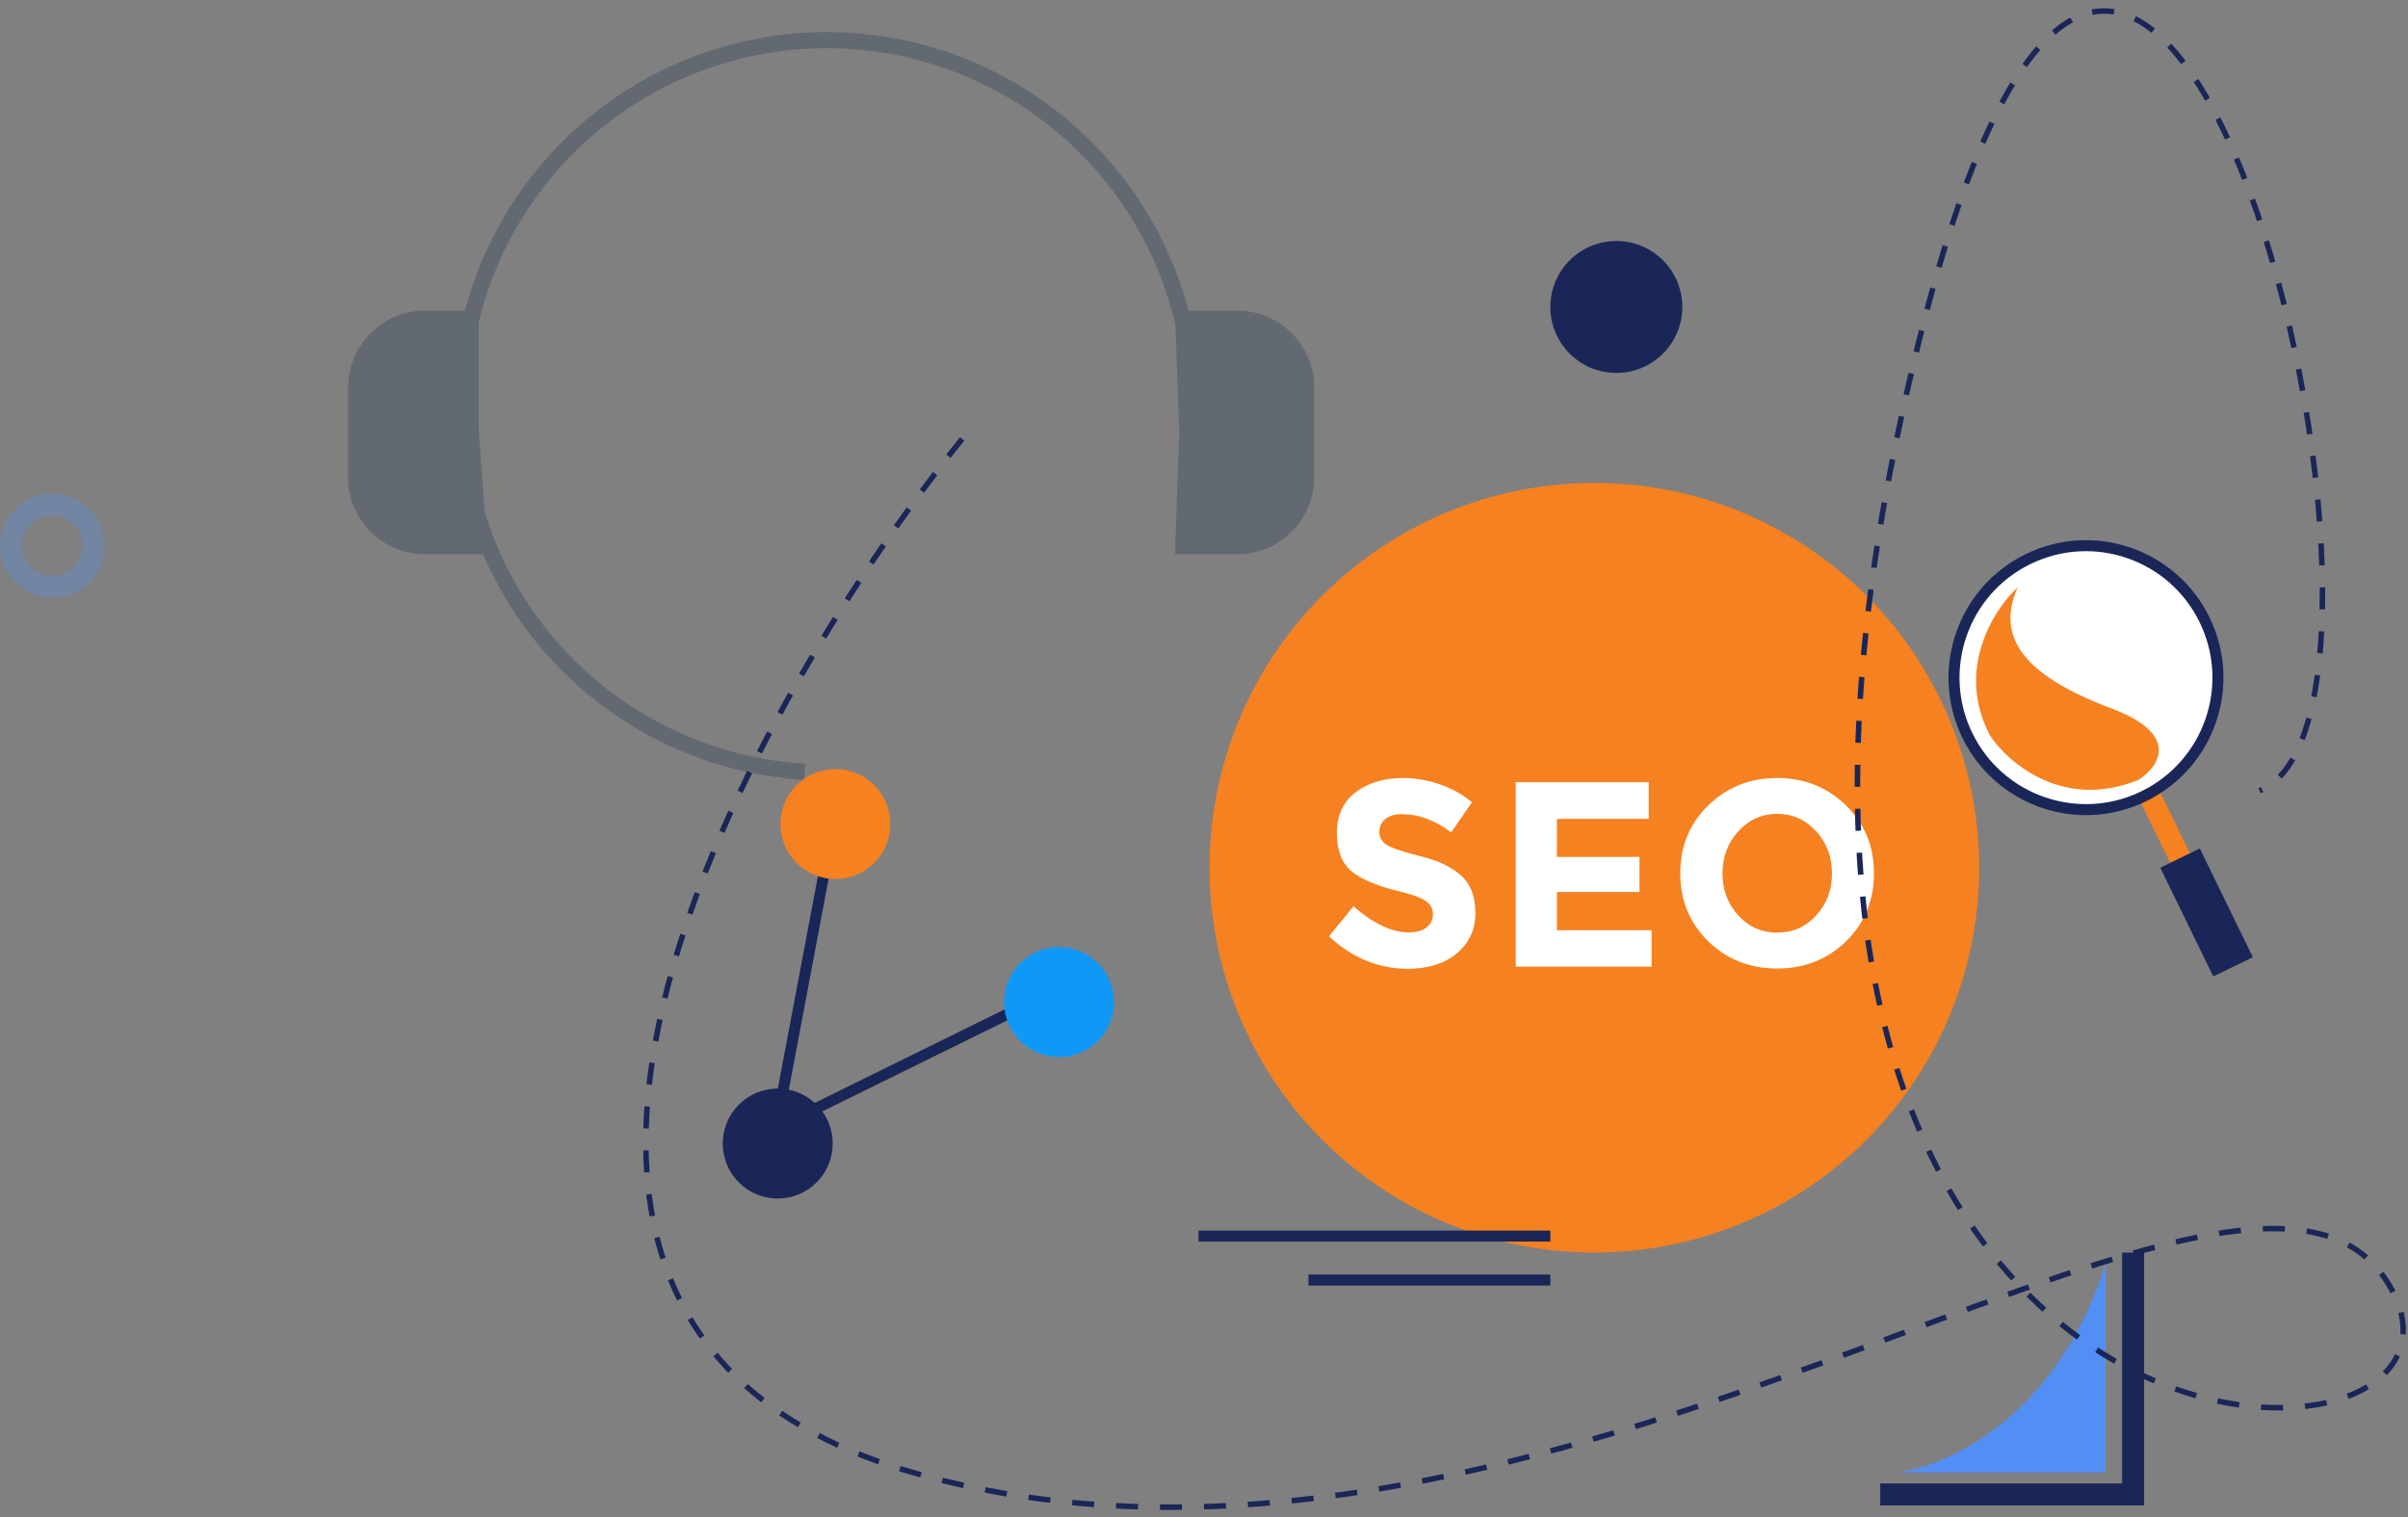 <svg width="219" height="138" viewBox="0 0 219 138" fill="none" xmlns="http://www.w3.org/2000/svg">
<rect x="0" y="0" width="219" height="138" fill="#808080" stroke="none"/>
<circle cx="145" cy="78.919" r="35" fill="#F58120"/>
<path d="M127.464 74.047C126.84 74.047 126.344 74.199 125.976 74.503C125.624 74.791 125.448 75.183 125.448 75.679C125.448 76.159 125.664 76.543 126.096 76.831C126.544 77.119 127.56 77.463 129.144 77.863C130.744 78.247 131.984 78.831 132.864 79.615C133.744 80.399 134.184 81.543 134.184 83.047C134.184 84.551 133.616 85.775 132.48 86.719C131.36 87.647 129.88 88.111 128.04 88.111C125.384 88.111 122.992 87.127 120.864 85.159L123.096 82.423C124.904 84.007 126.576 84.799 128.112 84.799C128.8 84.799 129.336 84.655 129.72 84.367C130.12 84.063 130.32 83.663 130.32 83.167C130.32 82.655 130.112 82.255 129.696 81.967C129.28 81.663 128.456 81.359 127.224 81.055C125.272 80.591 123.84 79.991 122.928 79.255C122.032 78.503 121.584 77.335 121.584 75.751C121.584 74.151 122.152 72.919 123.288 72.055C124.44 71.191 125.872 70.759 127.584 70.759C128.704 70.759 129.824 70.951 130.944 71.335C132.064 71.719 133.04 72.263 133.872 72.967L131.976 75.703C130.52 74.599 129.016 74.047 127.464 74.047ZM149.945 71.143V74.479H141.593V77.935H149.105V81.127H141.593V84.607H150.209V87.919H137.849V71.143H149.945ZM166.614 79.447C166.614 77.943 166.134 76.663 165.174 75.607C164.214 74.551 163.03 74.023 161.622 74.023C160.23 74.023 159.054 74.551 158.094 75.607C157.134 76.663 156.654 77.943 156.654 79.447C156.654 80.935 157.134 82.207 158.094 83.263C159.054 84.303 160.23 84.823 161.622 84.823C163.03 84.823 164.214 84.303 165.174 83.263C166.134 82.207 166.614 80.935 166.614 79.447ZM167.886 85.615C166.19 87.263 164.102 88.087 161.622 88.087C159.142 88.087 157.054 87.263 155.358 85.615C153.662 83.951 152.814 81.887 152.814 79.423C152.814 76.959 153.662 74.903 155.358 73.255C157.054 71.591 159.142 70.759 161.622 70.759C164.102 70.759 166.19 71.591 167.886 73.255C169.582 74.903 170.43 76.959 170.43 79.423C170.43 81.887 169.582 83.951 167.886 85.615Z" fill="white"/>
<rect x="194.303" y="72.189" width="2" height="7" transform="rotate(-25.987 194.303 72.189)" fill="#F58120"/>
<rect x="196.471" y="78.919" width="4" height="11" transform="rotate(-25.987 196.471 78.919)" fill="#192657"/>
<circle cx="189.713" cy="61.632" r="12" transform="rotate(-25.987 189.713 61.632)" fill="white" stroke="#192657"/>
<path d="M181 66.919C177.8 60.919 181.333 55.419 183.5 53.419C181.499 57.919 184 61.419 192 64.419C198.4 66.819 196.333 69.752 194.5 70.919C187.7 73.719 182.666 69.419 181 66.919Z" fill="#F58120"/>
<g opacity="0.3">
<path d="M109.168 39.004C109.573 32.285 107.977 25.596 104.581 19.784C101.185 13.972 96.142 9.297 90.089 6.351C84.036 3.405 77.246 2.32 70.576 3.234C63.907 4.147 57.658 7.018 52.62 11.482C47.582 15.947 43.981 21.805 42.273 28.317C40.564 34.828 40.825 41.7 43.022 48.062C45.219 54.426 49.253 59.994 54.615 64.064C59.977 68.135 66.425 70.523 73.144 70.929L73.233 69.466C66.803 69.078 60.632 66.792 55.501 62.897C50.37 59.002 46.509 53.673 44.407 47.584C42.305 41.495 42.055 34.919 43.69 28.689C45.325 22.458 48.771 16.852 53.592 12.579C58.413 8.307 64.393 5.56 70.775 4.686C77.157 3.812 83.655 4.85 89.448 7.669C95.24 10.488 100.066 14.961 103.316 20.523C106.566 26.085 108.093 32.486 107.705 38.916L109.168 39.004Z" fill="#1E334E"/>
<path d="M106.855 28.248H112.52C116.386 28.248 119.52 31.382 119.52 35.248V43.411C119.52 47.277 116.386 50.411 112.52 50.411H106.855L107.251 39.33L106.855 28.248Z" fill="#1E334E"/>
<path d="M43.533 28.248H38.66C34.794 28.248 31.66 31.382 31.66 35.248V43.411C31.66 47.277 34.794 50.411 38.66 50.411H44.324L43.533 38.934V28.248Z" fill="#1E334E"/>
<circle cx="4.749" cy="49.619" r="3.749" stroke="#528FF5" stroke-width="2"/>
</g>
<circle cx="70.732" cy="104.005" r="5" transform="rotate(38.531 70.732 104.005)" fill="#192657"/>
<path d="M76.129 73.148L70.573 102.6L96.859 89.656" stroke="#192657"/>
<circle cx="96.316" cy="91.141" r="5" transform="rotate(38.531 96.316 91.141)" fill="#1098F7"/>
<circle cx="75.976" cy="74.945" r="5" transform="rotate(38.531 75.976 74.945)" fill="#F58120"/>
<circle cx="147" cy="27.919" r="6" fill="#192657"/>
<path d="M171 135.919H194V113.919" stroke="#192657" stroke-width="2"/>
<path d="M191.5 133.919V114.919C187.1 128.919 177 133.419 172.5 133.919H191.5Z" fill="#528FF5"/>
<line x1="109" y1="112.419" x2="141" y2="112.419" stroke="#192657"/>
<line x1="119" y1="116.419" x2="141" y2="116.419" stroke="#192657"/>
<path d="M87.501 39.919C66.834 65.752 37.001 120.719 83.001 133.919C140.5 150.419 203.5 95.919 217 116.419C230.5 136.919 151.5 140.419 172.5 39.919C193.5 -60.581 224 64.419 205.5 71.919" stroke="#192657" stroke-width="0.5" stroke-dasharray="2 2 2 2 2 2"/>
</svg>
